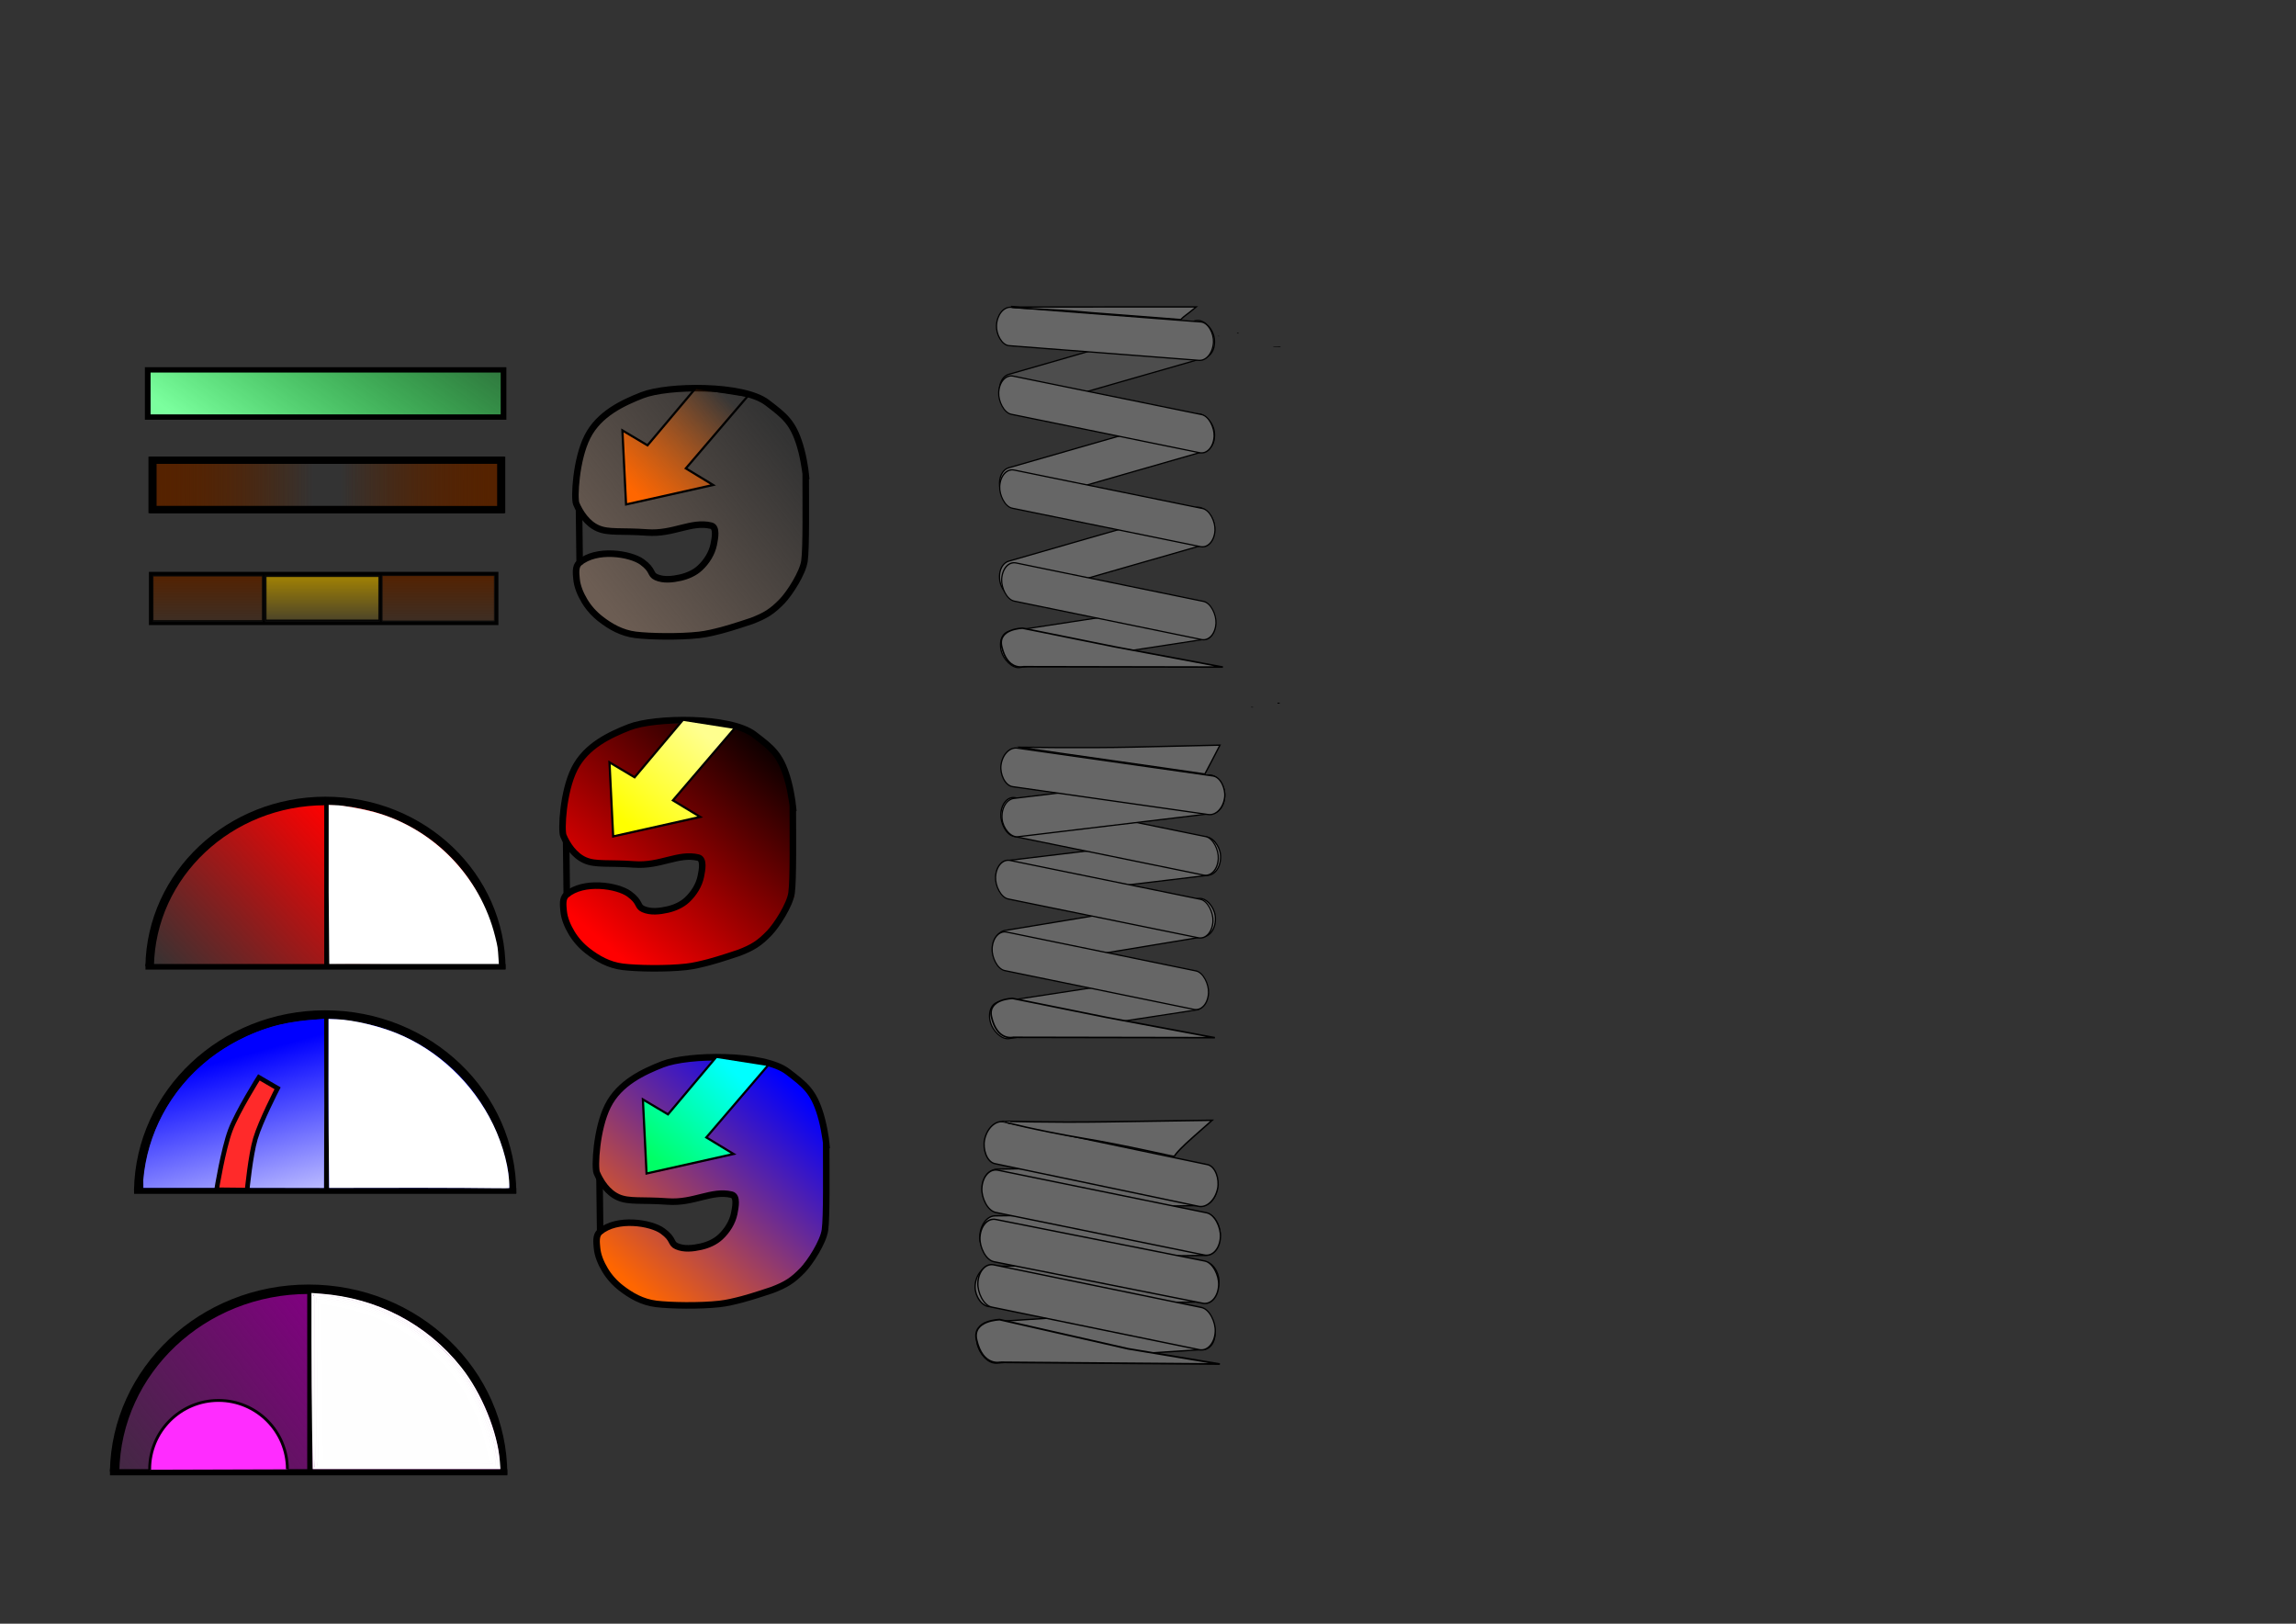 <?xml version="1.0" encoding="UTF-8" standalone="no"?>
<!-- Created with Inkscape (http://www.inkscape.org/) -->

<svg
   xmlns:dc="http://purl.org/dc/elements/1.1/"
   xmlns:cc="http://creativecommons.org/ns#"
   xmlns:rdf="http://www.w3.org/1999/02/22-rdf-syntax-ns#"
   xmlns:svg="http://www.w3.org/2000/svg"
   xmlns="http://www.w3.org/2000/svg"
   xmlns:xlink="http://www.w3.org/1999/xlink"
   xmlns:sodipodi="http://sodipodi.sourceforge.net/DTD/sodipodi-0.dtd"
   xmlns:inkscape="http://www.inkscape.org/namespaces/inkscape"
   width="1052.362"
   height="744.094"
   id="svg2"
   version="1.1"
   inkscape:version="0.48.5 r10040"
   sodipodi:docname="Ressort.svg"
   inkscape:export-filename="C:\Users\Romain\Desktop\Projet GL\Inkscape Exemples\Platforms\Ressort.png"
   inkscape:export-xdpi="90"
   inkscape:export-ydpi="90">
  <rect width="100%" height="100%" fill="#333333" stroke="none"/>
  <defs
     id="defs4">
    <linearGradient
       id="linearGradient4740">
      <stop
         style="stop-color:#00ff66;stop-opacity:1;"
         offset="0"
         id="stop4742" />
      <stop
         style="stop-color:#00ffff;stop-opacity:1"
         offset="1"
         id="stop4744" />
    </linearGradient>
    <linearGradient
       inkscape:collect="always"
       id="linearGradient4732">
      <stop
         style="stop-color:#ffff00;stop-opacity:1;"
         offset="0"
         id="stop4734" />
      <stop
         style="stop-color:#ffff8f;stop-opacity:1"
         offset="1"
         id="stop4736" />
    </linearGradient>
    <linearGradient
       inkscape:collect="always"
       id="linearGradient4718">
      <stop
         style="stop-color:#ff0000;stop-opacity:1;"
         offset="0"
         id="stop4720" />
      <stop
         style="stop-color:#000000;stop-opacity:1"
         offset="1"
         id="stop4722" />
    </linearGradient>
    <linearGradient
       inkscape:collect="always"
       id="linearGradient4702">
      <stop
         style="stop-color:#ff6600;stop-opacity:1;"
         offset="0"
         id="stop4704" />
      <stop
         style="stop-color:#0000ff;stop-opacity:1"
         offset="1"
         id="stop4706" />
    </linearGradient>
    <linearGradient
       inkscape:collect="always"
       id="linearGradient4694">
      <stop
         style="stop-color:#ff6600;stop-opacity:1;"
         offset="0"
         id="stop4696" />
      <stop
         style="stop-color:#ff6600;stop-opacity:0;"
         offset="1"
         id="stop4698" />
    </linearGradient>
    <linearGradient
       inkscape:collect="always"
       id="linearGradient4686">
      <stop
         style="stop-color:#6c5d53;stop-opacity:1;"
         offset="0"
         id="stop4688" />
      <stop
         style="stop-color:#6c5d53;stop-opacity:0;"
         offset="1"
         id="stop4690" />
    </linearGradient>
    <linearGradient
       inkscape:collect="always"
       id="linearGradient4245">
      <stop
         style="stop-color:#552200;stop-opacity:1;"
         offset="0"
         id="stop4247" />
      <stop
         style="stop-color:#552200;stop-opacity:0;"
         offset="1"
         id="stop4249" />
    </linearGradient>
    <linearGradient
       inkscape:collect="always"
       id="linearGradient4237">
      <stop
         style="stop-color:#552200;stop-opacity:1;"
         offset="0"
         id="stop4239" />
      <stop
         style="stop-color:#552200;stop-opacity:0;"
         offset="1"
         id="stop4241" />
    </linearGradient>
    <linearGradient
       inkscape:collect="always"
       id="linearGradient4229">
      <stop
         style="stop-color:#552200;stop-opacity:1;"
         offset="0"
         id="stop4231" />
      <stop
         style="stop-color:#552200;stop-opacity:0;"
         offset="1"
         id="stop4233" />
    </linearGradient>
    <linearGradient
       inkscape:collect="always"
       id="linearGradient4209">
      <stop
         style="stop-color:#aa8800;stop-opacity:1;"
         offset="0"
         id="stop4211" />
      <stop
         style="stop-color:#aa8800;stop-opacity:0;"
         offset="1"
         id="stop4213" />
    </linearGradient>
    <linearGradient
       inkscape:collect="always"
       id="linearGradient4255">
      <stop
         style="stop-color:#800080;stop-opacity:1;"
         offset="0"
         id="stop4257" />
      <stop
         style="stop-color:#800080;stop-opacity:0;"
         offset="1"
         id="stop4259" />
    </linearGradient>
    <linearGradient
       inkscape:collect="always"
       id="linearGradient4171">
      <stop
         style="stop-color:#ff0000;stop-opacity:1;"
         offset="0"
         id="stop4173" />
      <stop
         style="stop-color:#ff0000;stop-opacity:0;"
         offset="1"
         id="stop4175" />
    </linearGradient>
    <linearGradient
       inkscape:collect="always"
       id="linearGradient4163">
      <stop
         style="stop-color:#0000ff;stop-opacity:1;"
         offset="0"
         id="stop4165" />
      <stop
         style="stop-color:#ffffff;stop-opacity:1"
         offset="1"
         id="stop4167" />
    </linearGradient>
    <linearGradient
       id="linearGradient3849">
      <stop
         style="stop-color:#ff0000;stop-opacity:1;"
         offset="0"
         id="stop3851" />
      <stop
         style="stop-color:#ff0000;stop-opacity:0;"
         offset="1"
         id="stop3853" />
    </linearGradient>
    <linearGradient
       id="linearGradient7676">
      <stop
         style="stop-color:#0000ff;stop-opacity:0.795;"
         offset="0"
         id="stop7678" />
      <stop
         id="stop7684"
         offset="0.5"
         style="stop-color:#0000ff;stop-opacity:0.541;" />
      <stop
         style="stop-color:#0000ff;stop-opacity:0.271;"
         offset="0.75"
         id="stop7686" />
      <stop
         style="stop-color:#0000ff;stop-opacity:0;"
         offset="1"
         id="stop7680" />
    </linearGradient>
    <linearGradient
       inkscape:collect="always"
       xlink:href="#linearGradient3895-2"
       id="linearGradient4273-8"
       x1="823.979"
       y1="684.505"
       x2="951.659"
       y2="512.779"
       gradientUnits="userSpaceOnUse" />
    <linearGradient
       inkscape:collect="always"
       id="linearGradient3895-2">
      <stop
         style="stop-color:#7bff9e;stop-opacity:1"
         offset="0"
         id="stop3897-7" />
      <stop
         style="stop-color:#00ff2e;stop-opacity:0;"
         offset="1"
         id="stop3899-7" />
    </linearGradient>
    <linearGradient
       inkscape:collect="always"
       xlink:href="#linearGradient3865-2"
       id="linearGradient3871-1"
       x1="1047.384"
       y1="684.14"
       x2="1150.659"
       y2="684.505"
       gradientUnits="userSpaceOnUse" />
    <linearGradient
       inkscape:collect="always"
       id="linearGradient3865-2">
      <stop
         style="stop-color:#000000;stop-opacity:1;"
         offset="0"
         id="stop3867-6" />
      <stop
         style="stop-color:#000000;stop-opacity:0;"
         offset="1"
         id="stop3869-0" />
    </linearGradient>
    <linearGradient
       inkscape:collect="always"
       xlink:href="#linearGradient3895-4"
       id="linearGradient4273-9"
       x1="823.979"
       y1="684.505"
       x2="951.659"
       y2="512.779"
       gradientUnits="userSpaceOnUse" />
    <linearGradient
       inkscape:collect="always"
       id="linearGradient3895-4">
      <stop
         style="stop-color:#7bff9e;stop-opacity:1"
         offset="0"
         id="stop3897-6" />
      <stop
         style="stop-color:#00ff2e;stop-opacity:0;"
         offset="1"
         id="stop3899-0" />
    </linearGradient>
    <linearGradient
       inkscape:collect="always"
       xlink:href="#linearGradient3865-6"
       id="linearGradient3871-3"
       x1="1047.384"
       y1="684.14"
       x2="1150.659"
       y2="684.505"
       gradientUnits="userSpaceOnUse" />
    <linearGradient
       inkscape:collect="always"
       id="linearGradient3865-6">
      <stop
         style="stop-color:#000000;stop-opacity:1;"
         offset="0"
         id="stop3867-2" />
      <stop
         style="stop-color:#000000;stop-opacity:0;"
         offset="1"
         id="stop3869-4" />
    </linearGradient>
    <linearGradient
       gradientTransform="translate(-1256.524,-492.793)"
       y2="512.779"
       x2="951.659"
       y1="684.505"
       x1="823.979"
       gradientUnits="userSpaceOnUse"
       id="linearGradient4294-5-2"
       xlink:href="#linearGradient3895-4-2"
       inkscape:collect="always" />
    <linearGradient
       inkscape:collect="always"
       id="linearGradient3895-4-2">
      <stop
         style="stop-color:#7bff9e;stop-opacity:1"
         offset="0"
         id="stop3897-6-1" />
      <stop
         style="stop-color:#00ff2e;stop-opacity:0;"
         offset="1"
         id="stop3899-0-6" />
    </linearGradient>
    <linearGradient
       gradientTransform="translate(-1256.524,-492.793)"
       y2="684.505"
       x2="1150.659"
       y1="684.14"
       x1="1047.384"
       gradientUnits="userSpaceOnUse"
       id="linearGradient4296-8-8"
       xlink:href="#linearGradient3865-6-5"
       inkscape:collect="always" />
    <linearGradient
       inkscape:collect="always"
       id="linearGradient3865-6-5">
      <stop
         style="stop-color:#000000;stop-opacity:1;"
         offset="0"
         id="stop3867-2-7" />
      <stop
         style="stop-color:#000000;stop-opacity:0;"
         offset="1"
         id="stop3869-4-6" />
    </linearGradient>
    <linearGradient
       gradientTransform="translate(-1256.524,-492.793)"
       y2="512.779"
       x2="951.659"
       y1="684.505"
       x1="823.979"
       gradientUnits="userSpaceOnUse"
       id="linearGradient4294-5-8"
       xlink:href="#linearGradient3895-4-9"
       inkscape:collect="always" />
    <linearGradient
       inkscape:collect="always"
       id="linearGradient3895-4-9">
      <stop
         style="stop-color:#7bff9e;stop-opacity:1"
         offset="0"
         id="stop3897-6-2" />
      <stop
         style="stop-color:#00ff2e;stop-opacity:0;"
         offset="1"
         id="stop3899-0-7" />
    </linearGradient>
    <linearGradient
       gradientTransform="translate(-1256.524,-492.793)"
       y2="684.505"
       x2="1150.659"
       y1="684.14"
       x1="1047.384"
       gradientUnits="userSpaceOnUse"
       id="linearGradient4296-8-95"
       xlink:href="#linearGradient3865-6-43"
       inkscape:collect="always" />
    <linearGradient
       inkscape:collect="always"
       id="linearGradient3865-6-43">
      <stop
         style="stop-color:#000000;stop-opacity:1;"
         offset="0"
         id="stop3867-2-1" />
      <stop
         style="stop-color:#000000;stop-opacity:0;"
         offset="1"
         id="stop3869-4-2" />
    </linearGradient>
    <linearGradient
       inkscape:collect="always"
       xlink:href="#linearGradient3998-1"
       id="linearGradient4004-1"
       x1="-104.246"
       y1="191.712"
       x2="5.518"
       y2="191.853"
       gradientUnits="userSpaceOnUse"
       gradientTransform="translate(-159.099,231.83)" />
    <linearGradient
       inkscape:collect="always"
       id="linearGradient3998-1">
      <stop
         style="stop-color:#0000ff;stop-opacity:1;"
         offset="0"
         id="stop4000-3" />
      <stop
         style="stop-color:#0000ff;stop-opacity:0;"
         offset="1"
         id="stop4002-8" />
    </linearGradient>
    <linearGradient
       y2="684.505"
       x2="823.979"
       y1="684.645"
       x1="933.742"
       gradientTransform="translate(-1087.324,-260.963)"
       gradientUnits="userSpaceOnUse"
       id="linearGradient3942-7"
       xlink:href="#linearGradient3865-6-5-4"
       inkscape:collect="always" />
    <linearGradient
       inkscape:collect="always"
       id="linearGradient3865-6-5-4">
      <stop
         style="stop-color:#000000;stop-opacity:1;"
         offset="0"
         id="stop3867-2-7-2" />
      <stop
         style="stop-color:#000000;stop-opacity:0;"
         offset="1"
         id="stop3869-4-6-7" />
    </linearGradient>
    <linearGradient
       inkscape:collect="always"
       xlink:href="#linearGradient4163"
       id="linearGradient4169"
       x1="-356.537"
       y1="263.121"
       x2="-322.006"
       y2="390.718"
       gradientUnits="userSpaceOnUse" />
    <linearGradient
       inkscape:collect="always"
       xlink:href="#linearGradient4171"
       id="linearGradient4177"
       x1="913.849"
       y1="229.429"
       x2="820.707"
       y2="142.519"
       gradientUnits="userSpaceOnUse" />
    <linearGradient
       inkscape:collect="always"
       xlink:href="#linearGradient4255"
       id="linearGradient4261"
       x1="913.803"
       y1="231.127"
       x2="786.719"
       y2="133.959"
       gradientUnits="userSpaceOnUse" />
    <linearGradient
       inkscape:collect="always"
       xlink:href="#linearGradient3895-4"
       id="linearGradient4324"
       gradientUnits="userSpaceOnUse"
       gradientTransform="translate(-1255.682,-491.108)"
       x1="823.979"
       y1="684.505"
       x2="951.659"
       y2="512.779" />
    <linearGradient
       inkscape:collect="always"
       xlink:href="#linearGradient3865-6"
       id="linearGradient4326"
       gradientUnits="userSpaceOnUse"
       gradientTransform="translate(-1255.682,-491.108)"
       x1="1047.384"
       y1="684.14"
       x2="1150.659"
       y2="684.505" />
    <linearGradient
       inkscape:collect="always"
       xlink:href="#linearGradient3998-7"
       id="linearGradient4317-1"
       gradientUnits="userSpaceOnUse"
       gradientTransform="translate(-325.269,59.599)"
       x1="-104.246"
       y1="191.712"
       x2="5.518"
       y2="191.853" />
    <linearGradient
       inkscape:collect="always"
       id="linearGradient3998-7">
      <stop
         style="stop-color:#0000ff;stop-opacity:1;"
         offset="0"
         id="stop4000-4" />
      <stop
         style="stop-color:#0000ff;stop-opacity:0;"
         offset="1"
         id="stop4002-0" />
    </linearGradient>
    <linearGradient
       inkscape:collect="always"
       xlink:href="#linearGradient3998-1-4"
       id="linearGradient4319-9"
       gradientUnits="userSpaceOnUse"
       gradientTransform="translate(-325.269,59.346)"
       x1="108.391"
       y1="192.217"
       x2="8.043"
       y2="192.358" />
    <linearGradient
       inkscape:collect="always"
       id="linearGradient3998-1-4">
      <stop
         style="stop-color:#0000ff;stop-opacity:1;"
         offset="0"
         id="stop4000-3-8" />
      <stop
         style="stop-color:#0000ff;stop-opacity:0;"
         offset="1"
         id="stop4002-8-8" />
    </linearGradient>
    <linearGradient
       y2="192.358"
       x2="8.043"
       y1="192.217"
       x1="108.391"
       gradientTransform="translate(-325.269,59.346)"
       gradientUnits="userSpaceOnUse"
       id="linearGradient3308"
       xlink:href="#linearGradient3998-1-4"
       inkscape:collect="always" />
    <linearGradient
       inkscape:collect="always"
       xlink:href="#linearGradient4245"
       id="linearGradient4251"
       x1="-426.73"
       y1="250.233"
       x2="-328.078"
       y2="250.519"
       gradientUnits="userSpaceOnUse" />
    <linearGradient
       inkscape:collect="always"
       xlink:href="#linearGradient4245-6"
       id="linearGradient4251-3"
       x1="-426.73"
       y1="250.233"
       x2="-328.078"
       y2="250.519"
       gradientUnits="userSpaceOnUse" />
    <linearGradient
       inkscape:collect="always"
       id="linearGradient4245-6">
      <stop
         style="stop-color:#552200;stop-opacity:1;"
         offset="0"
         id="stop4247-2" />
      <stop
         style="stop-color:#552200;stop-opacity:0;"
         offset="1"
         id="stop4249-4" />
    </linearGradient>
    <linearGradient
       inkscape:collect="always"
       xlink:href="#linearGradient4245-6"
       id="linearGradient4267"
       x1="-426.73"
       y1="250.233"
       x2="-328.078"
       y2="250.519"
       gradientUnits="userSpaceOnUse" />
    <linearGradient
       inkscape:collect="always"
       xlink:href="#linearGradient4245-6"
       id="linearGradient4275"
       x1="-426.73"
       y1="250.233"
       x2="-328.078"
       y2="250.519"
       gradientUnits="userSpaceOnUse" />
    <linearGradient
       y2="250.519"
       x2="-328.078"
       y1="250.233"
       x1="-426.73"
       gradientUnits="userSpaceOnUse"
       id="linearGradient4290"
       xlink:href="#linearGradient4245-6"
       inkscape:collect="always" />
    <linearGradient
       inkscape:collect="always"
       xlink:href="#linearGradient4245"
       id="linearGradient4353"
       gradientUnits="userSpaceOnUse"
       x1="-426.73"
       y1="250.233"
       x2="-328.078"
       y2="250.519" />
    <linearGradient
       inkscape:collect="always"
       xlink:href="#linearGradient4245"
       id="linearGradient4355"
       gradientUnits="userSpaceOnUse"
       x1="-426.73"
       y1="250.233"
       x2="-328.078"
       y2="250.519" />
    <linearGradient
       inkscape:collect="always"
       xlink:href="#linearGradient4245"
       id="linearGradient4357"
       gradientUnits="userSpaceOnUse"
       x1="-426.73"
       y1="250.233"
       x2="-328.078"
       y2="250.519" />
    <linearGradient
       inkscape:collect="always"
       xlink:href="#linearGradient4245-6"
       id="linearGradient4359"
       gradientUnits="userSpaceOnUse"
       x1="-426.73"
       y1="250.233"
       x2="-328.078"
       y2="250.519" />
    <linearGradient
       inkscape:collect="always"
       xlink:href="#linearGradient4245-6"
       id="linearGradient4361"
       gradientUnits="userSpaceOnUse"
       x1="-426.73"
       y1="250.233"
       x2="-328.078"
       y2="250.519" />
    <linearGradient
       inkscape:collect="always"
       xlink:href="#linearGradient4245-6"
       id="linearGradient4363"
       gradientUnits="userSpaceOnUse"
       x1="-426.73"
       y1="250.233"
       x2="-328.078"
       y2="250.519" />
    <linearGradient
       inkscape:collect="always"
       xlink:href="#linearGradient4237"
       id="linearGradient4365"
       gradientUnits="userSpaceOnUse"
       x1="207.187"
       y1="199.176"
       x2="207.187"
       y2="231.602" />
    <linearGradient
       inkscape:collect="always"
       xlink:href="#linearGradient4229"
       id="linearGradient4367"
       gradientUnits="userSpaceOnUse"
       x1="101.488"
       y1="199.176"
       x2="101.488"
       y2="231.602" />
    <linearGradient
       inkscape:collect="always"
       xlink:href="#linearGradient4209"
       id="linearGradient4369"
       gradientUnits="userSpaceOnUse"
       x1="153.285"
       y1="198.755"
       x2="153.285"
       y2="227.391" />
    <linearGradient
       inkscape:collect="always"
       xlink:href="#linearGradient4686"
       id="linearGradient4766"
       gradientUnits="userSpaceOnUse"
       x1="669.141"
       y1="439.853"
       x2="758.182"
       y2="370.322" />
    <linearGradient
       inkscape:collect="always"
       xlink:href="#linearGradient4694"
       id="linearGradient4768"
       gradientUnits="userSpaceOnUse"
       x1="689.453"
       y1="397.284"
       x2="731.25"
       y2="353.534" />
    <linearGradient
       inkscape:collect="always"
       xlink:href="#linearGradient4718"
       id="linearGradient4770"
       gradientUnits="userSpaceOnUse"
       x1="385.547"
       y1="431.659"
       x2="466.406"
       y2="338.69" />
    <linearGradient
       inkscape:collect="always"
       xlink:href="#linearGradient4732"
       id="linearGradient4772"
       gradientUnits="userSpaceOnUse"
       x1="397.266"
       y1="378.143"
       x2="433.203"
       y2="337.128" />
    <linearGradient
       inkscape:collect="always"
       xlink:href="#linearGradient4702"
       id="linearGradient4774"
       gradientUnits="userSpaceOnUse"
       x1="528.125"
       y1="421.893"
       x2="606.641"
       y2="334.784" />
    <linearGradient
       inkscape:collect="always"
       xlink:href="#linearGradient4740"
       id="linearGradient4776"
       gradientUnits="userSpaceOnUse"
       x1="544.141"
       y1="369.94"
       x2="581.641"
       y2="330.097" />
  </defs>
  <sodipodi:namedview
     id="base"
     pagecolor="#ffffff"
     bordercolor="#666666"
     borderopacity="1.0"
     inkscape:pageopacity="0.0"
     inkscape:pageshadow="2"
     inkscape:zoom="0.90509668"
     inkscape:cx="340.38455"
     inkscape:cy="428.73689"
     inkscape:document-units="px"
     inkscape:current-layer="layer1"
     showgrid="false"
     inkscape:window-width="1680"
     inkscape:window-height="987"
     inkscape:window-x="1912"
     inkscape:window-y="22"
     inkscape:window-maximized="1"
     inkscape:object-nodes="false"
     inkscape:snap-smooth-nodes="false" />
  <g
     inkscape:label="Calque 1"
     inkscape:groupmode="layer"
     id="layer1"
     transform="translate(0,-308.268)"
     style="display:inline">
    <g
       id="g4286"
       transform="matrix(0.805,0,0,0.805,-251.379,256.162)">
      <rect
         inkscape:transform-center-y="0.10104854"
         inkscape:transform-center-x="2.113661"
         transform="matrix(1,-0.018,-0.002,1,0,0)"
         ry="11.385"
         rx="8.392"
         y="746.185"
         x="873.106"
         height="22.77"
         width="133.792"
         id="rect3000-1-1"
         style="fill:#666666;fill-opacity:1;stroke:#000000;stroke-width:0.747;stroke-opacity:1" />
      <rect
         inkscape:transform-center-y="-0.3739474"
         inkscape:transform-center-x="2.1100008"
         transform="matrix(0.979,0.205,-0.205,0.979,0,0)"
         ry="12.135"
         rx="8.503"
         y="507.245"
         x="1000.337"
         height="24.27"
         width="135.558"
         id="rect3000-71"
         style="fill:#666666;fill-opacity:1;stroke:#000000;stroke-width:0.777;stroke-opacity:1" />
      <rect
         inkscape:transform-center-y="0.11276082"
         inkscape:transform-center-x="2.1936917"
         transform="matrix(1,-0.023,-0.009,1,0,0)"
         ry="11.418"
         rx="8.709"
         y="806.053"
         x="874.824"
         height="22.836"
         width="138.843"
         id="rect3000-1-8-2"
         style="fill:#666666;fill-opacity:1;stroke:#000000;stroke-width:0.762;stroke-opacity:1" />
      <rect
         inkscape:transform-center-y="0.093929446"
         inkscape:transform-center-x="2.1607318"
         transform="matrix(1,-0.013,-0.005,1,0,0)"
         ry="12.035"
         rx="8.578"
         y="768.364"
         x="874.08"
         height="24.071"
         width="136.751"
         id="rect3000-1-4-1"
         style="fill:#666666;fill-opacity:1;stroke:#000000;stroke-width:0.777;stroke-opacity:1" />
      <rect
         inkscape:transform-center-y="-0.35984056"
         inkscape:transform-center-x="2.1499598"
         transform="matrix(0.981,0.195,-0.043,0.999,0,0)"
         ry="12.044"
         rx="8.691"
         y="579.791"
         x="913.028"
         height="24.088"
         width="138.553"
         id="rect3000-7-9-7"
         style="fill:#666666;fill-opacity:1;stroke:#000000;stroke-width:0.782;stroke-opacity:1" />
      <rect
         inkscape:transform-center-y="-0.37186074"
         inkscape:transform-center-x="2.1490711"
         transform="matrix(0.98,0.2,-0.049,0.999,0,0)"
         ry="12.044"
         rx="8.695"
         y="546.29"
         x="917"
         height="24.088"
         width="138.624"
         id="rect3000-7-5"
         style="fill:#666666;fill-opacity:1;stroke:#000000;stroke-width:0.782;stroke-opacity:1" />
      <rect
         inkscape:transform-center-y="0.20443491"
         inkscape:transform-center-x="2.1232294"
         transform="matrix(0.998,-0.065,0.179,0.984,0,0)"
         ry="11.844"
         rx="8.494"
         y="878.169"
         x="710.77"
         height="23.687"
         width="135.417"
         id="rect3000-1-8-4-6"
         style="fill:#666666;fill-opacity:1;stroke:#000000;stroke-width:0.767;stroke-opacity:1" />
      <rect
         inkscape:transform-center-y="-0.3718506"
         inkscape:transform-center-x="2.1377557"
         transform="matrix(0.98,0.201,-0.048,0.999,0,0)"
         ry="12.044"
         rx="8.651"
         y="599.377"
         x="916.723"
         height="24.087"
         width="137.924"
         id="rect3000-7-9-8-1"
         style="fill:#666666;fill-opacity:1;stroke:#000000;stroke-width:0.78;stroke-opacity:1" />
      <path
         sodipodi:nodetypes="ccccsc"
         inkscape:connector-curvature="0"
         id="path3138-4"
         d="m 881.854,840.256 124.957,0.992 -52.343,-8.701 -72.971,-16.576 c 0,0 -15.725,0.282 -13.214,11.429 3.492,15.502 13.571,12.857 13.571,12.857 z"
         style="fill:#666666;fill-opacity:1;stroke:#000000;stroke-width:1px;stroke-linecap:butt;stroke-linejoin:miter;stroke-opacity:1" />
      <path
         sodipodi:nodetypes="ccscscc"
         inkscape:connector-curvature="0"
         id="path3142-3"
         d="m 928.616,712.667 c -26.083,-4.38 -45.957,-9.491 -45.909,-9.611 0.048,-0.12 25.9,0.807 59.196,0.314 l 60.537,-0.896 -10.469,9.235 c -14.019,12.367 -9.808,11.334 -11.771,11.221 -1.502,-0.086 -25.501,-5.883 -51.584,-10.263 z"
         style="fill:#666666;fill-opacity:1;stroke:#000000;stroke-width:0.843;stroke-opacity:1" />
    </g>
    <g
       id="g4321"
       transform="matrix(0.751,0,0,0.704,390.623,352.429)">
      <rect
         ry="30.714"
         rx="0"
         y="178.04"
         x="-429.968"
         height="30.714"
         width="217.143"
         id="rect7123-9-8"
         style="fill:url(#linearGradient4324);fill-opacity:1;fill-rule:nonzero;stroke:url(#linearGradient4326);stroke-width:3.471;stroke-linecap:square;stroke-linejoin:miter;stroke-miterlimit:4;stroke-opacity:1;stroke-dasharray:none;display:inline" />
    </g>
    <path
       sodipodi:type="arc"
       style="fill:#f4d7d7;fill-opacity:1;stroke:#000000;stroke-opacity:1;display:inline"
       id="path2996-2"
       sodipodi:cx="516.42859"
       sodipodi:cy="321.05878"
       sodipodi:rx="73.928574"
       sodipodi:ry="24.107143"
       d="m 590.357,321.059 c 0,0.06 -6.8e-4,0.119 -0.002,0.179"
       transform="translate(-16.472,311.205)"
       sodipodi:start="0"
       sodipodi:end="0.0074284107"
       sodipodi:open="true" />
    <path
       sodipodi:type="arc"
       style="fill:#ffccaa;fill-opacity:1;stroke:#000000;stroke-opacity:1;display:inline"
       id="path2998-4"
       sodipodi:cx="518.21429"
       sodipodi:cy="319.09448"
       sodipodi:rx="84.285713"
       sodipodi:ry="50.714287"
       d="m 602.5,319.094 c 0,0.126 -7.8e-4,0.251 -0.002,0.377"
       transform="translate(-16.472,311.205)"
       sodipodi:start="0"
       sodipodi:end="0.0074284107"
       sodipodi:open="true" />
    <g
       id="g4328"
       transform="matrix(1.632,0,0,1.632,-258.607,-589.56)">
      <rect
         inkscape:transform-center-y="0.14779904"
         inkscape:transform-center-x="0.98430223"
         transform="matrix(0.993,-0.119,0.103,0.995,0,0)"
         ry="5.411"
         rx="3.948"
         y="838.521"
         x="354.281"
         height="10.823"
         width="62.937"
         id="rect3000-1-4-7"
         style="fill:#666666;fill-opacity:1;stroke:#000000;stroke-width:0.353;stroke-opacity:1;display:inline" />
      <rect
         inkscape:transform-center-y="-0.1672076"
         inkscape:transform-center-x="0.96626572"
         transform="matrix(0.98,0.2,-0.049,0.999,0,0)"
         ry="5.415"
         rx="3.91"
         y="677.515"
         x="482.657"
         height="10.83"
         width="62.327"
         id="rect3000-7-1"
         style="fill:#666666;fill-opacity:1;stroke:#000000;stroke-width:0.352;stroke-opacity:1;display:inline" />
      <rect
         inkscape:transform-center-y="0.19145331"
         inkscape:transform-center-x="0.97673573"
         transform="matrix(0.987,-0.163,0.147,0.989,0,0)"
         ry="5.411"
         rx="3.948"
         y="872.619"
         x="312.6"
         height="10.823"
         width="62.937"
         id="rect3000-1-8-1"
         style="fill:#666666;fill-opacity:1;stroke:#000000;stroke-width:0.353;stroke-opacity:1;display:inline" />
      <rect
         inkscape:transform-center-y="-0.16719438"
         inkscape:transform-center-x="0.96574423"
         transform="matrix(0.98,0.2,-0.049,0.999,0,0)"
         ry="5.415"
         rx="3.908"
         y="695.263"
         x="482.041"
         height="10.83"
         width="62.295"
         id="rect3000-7-9-52"
         style="fill:#666666;fill-opacity:1;stroke:#000000;stroke-width:0.351;stroke-miterlimit:4;stroke-opacity:1;stroke-dasharray:none;display:inline" />
      <rect
         inkscape:transform-center-y="0.17403073"
         inkscape:transform-center-x="0.94312858"
         transform="matrix(0.988,-0.151,0.263,0.965,0,0)"
         ry="5.325"
         rx="3.819"
         y="893.958"
         x="202.543"
         height="10.65"
         width="60.886"
         id="rect3000-1-8-4-7"
         style="fill:#666666;fill-opacity:1;stroke:#000000;stroke-width:0.345;stroke-opacity:1;display:inline" />
      <rect
         inkscape:transform-center-y="-0.16718851"
         inkscape:transform-center-x="0.96115967"
         transform="matrix(0.98,0.201,-0.048,0.999,0,0)"
         ry="5.415"
         rx="3.89"
         y="715.058"
         x="481.306"
         height="10.83"
         width="62.013"
         id="rect3000-7-9-8-6"
         style="fill:#666666;fill-opacity:1;stroke:#000000;stroke-width:0.351;stroke-opacity:1;display:inline" />
      <path
         sodipodi:nodetypes="ccccsc"
         inkscape:connector-curvature="0"
         id="path3138-1"
         d="m 443.011,841.418 56.637,0.105 -30.574,-5.729 -26.223,-5.296 c 0,0 -7.07,0.127 -5.941,5.138 1.57,6.97 6.102,5.781 6.102,5.781 z"
         style="fill:#666666;fill-opacity:1;stroke:#000000;stroke-width:0.45px;stroke-linecap:butt;stroke-linejoin:miter;stroke-opacity:1;display:inline" />
      <path
         sodipodi:nodetypes="csccc"
         inkscape:connector-curvature="0"
         id="path3142-3-4-4"
         d="m 444.373,759.922 c 0.078,0.059 18.925,0.312 32.369,0.007 l 24.338,-0.553 c -1.711,3.339 -2.892,5.59 -4.239,8.104 -12.139,-1.809 -40.654,-5.804 -52.468,-7.558 z"
         style="fill:#666666;fill-opacity:1;stroke:#000000;stroke-width:0.379;stroke-opacity:1;display:inline" />
      <rect
         inkscape:transform-center-y="0.14782027"
         inkscape:transform-center-x="0.98428436"
         transform="matrix(0.993,-0.119,0.103,0.995,0,0)"
         ry="5.411"
         rx="3.948"
         y="821.413"
         x="357.237"
         height="10.823"
         width="62.937"
         id="rect3000-1-4-7-3"
         style="fill:#666666;fill-opacity:1;stroke:#000000;stroke-width:0.353;stroke-opacity:1;display:inline" />
      <rect
         inkscape:transform-center-y="-0.11088755"
         inkscape:transform-center-x="0.9962656"
         transform="matrix(0.99,0.141,-0.119,0.993,0,0)"
         ry="5.451"
         rx="3.98"
         y="690.088"
         x="527.622"
         height="10.901"
         width="63.457"
         id="rect3000-51"
         style="fill:#666666;fill-opacity:1;stroke:#000000;stroke-width:0.356;stroke-opacity:1;display:inline" />
    </g>
    <g
       id="g4298"
       transform="matrix(1.46,0,0,1.46,345.119,-614.508)">
      <path
         sodipodi:open="true"
         sodipodi:end="0.0074284107"
         sodipodi:start="0"
         transform="matrix(0.498,0,0,0.498,-147.852,577.612)"
         d="m 590.357,321.059 c 0,0.06 -6.8e-4,0.119 -0.002,0.179"
         sodipodi:ry="24.107143"
         sodipodi:rx="73.928574"
         sodipodi:cy="321.05878"
         sodipodi:cx="516.42859"
         id="path2996"
         style="fill:#f4d7d7;fill-opacity:1;stroke:#000000;stroke-opacity:1"
         sodipodi:type="arc" />
      <path
         sodipodi:open="true"
         sodipodi:end="0.0074284107"
         sodipodi:start="0"
         transform="matrix(0.498,0,0,0.498,-147.852,577.612)"
         d="m 602.5,319.094 c 0,0.126 -7.8e-4,0.251 -0.002,0.377"
         sodipodi:ry="50.714287"
         sodipodi:rx="84.285713"
         sodipodi:cy="319.09448"
         sodipodi:cx="518.21429"
         id="path2998"
         style="fill:#ffccaa;fill-opacity:1;stroke:#000000;stroke-opacity:1"
         sodipodi:type="arc" />
      <rect
         inkscape:transform-center-y="0.33587662"
         inkscape:transform-center-x="1.0493526"
         transform="matrix(0.961,-0.276,0.26,0.965,0,0)"
         ry="5.99"
         rx="4.37"
         y="743.122"
         x="-121.849"
         height="11.981"
         width="69.669"
         id="rect3000-1"
         style="fill:#4d4d4d;fill-opacity:1;stroke:#000000;stroke-width:0.391;stroke-miterlimit:4;stroke-opacity:1;stroke-dasharray:none" />
      <rect
         inkscape:transform-center-y="-0.049919228"
         inkscape:transform-center-x="1.0778529"
         transform="matrix(0.997,0.077,-0.049,0.999,0,0)"
         ry="6.031"
         rx="4.286"
         y="720.229"
         x="112.377"
         height="12.062"
         width="68.321"
         id="rect3000"
         style="fill:#666666;fill-opacity:1;stroke:#000000;stroke-width:0.389;stroke-opacity:1" />
      <rect
         inkscape:transform-center-y="0.3358597"
         inkscape:transform-center-x="1.049358"
         transform="matrix(0.961,-0.276,0.26,0.965,0,0)"
         ry="5.99"
         rx="4.37"
         y="771.325"
         x="-129.465"
         height="11.981"
         width="69.669"
         id="rect3000-1-4"
         style="fill:#666666;fill-opacity:1;stroke:#000000;stroke-width:0.391;stroke-opacity:1" />
      <rect
         inkscape:transform-center-y="-0.18509481"
         inkscape:transform-center-x="1.0696141"
         transform="matrix(0.98,0.2,-0.049,0.999,0,0)"
         ry="5.994"
         rx="4.328"
         y="726.881"
         x="115.366"
         height="11.989"
         width="68.994"
         id="rect3000-7"
         style="fill:#666666;fill-opacity:1;stroke:#000000;stroke-width:0.389;stroke-opacity:1" />
      <rect
         inkscape:transform-center-y="0.33583265"
         inkscape:transform-center-x="1.049363"
         transform="matrix(0.961,-0.276,0.26,0.965,0,0)"
         ry="5.99"
         rx="4.37"
         y="799.52"
         x="-137.105"
         height="11.981"
         width="69.669"
         id="rect3000-1-8"
         style="fill:#666666;fill-opacity:1;stroke:#000000;stroke-width:0.391;stroke-opacity:1" />
      <rect
         inkscape:transform-center-y="-0.18511331"
         inkscape:transform-center-x="1.0690354"
         transform="matrix(0.98,0.2,-0.049,0.999,0,0)"
         ry="5.994"
         rx="4.326"
         y="756.043"
         x="117.142"
         height="11.989"
         width="68.959"
         id="rect3000-7-9"
         style="fill:#666666;fill-opacity:1;stroke:#000000;stroke-width:0.389;stroke-miterlimit:4;stroke-opacity:1;stroke-dasharray:none" />
      <rect
         inkscape:transform-center-y="0.19265045"
         inkscape:transform-center-x="1.044014"
         transform="matrix(0.988,-0.151,0.263,0.965,0,0)"
         ry="5.895"
         rx="4.228"
         y="838.158"
         x="-145.749"
         height="11.789"
         width="67.398"
         id="rect3000-1-8-4"
         style="fill:#666666;fill-opacity:1;stroke:#000000;stroke-width:0.382;stroke-opacity:1" />
      <rect
         inkscape:transform-center-y="-0.18509863"
         inkscape:transform-center-x="1.0639778"
         transform="matrix(0.98,0.201,-0.048,0.999,0,0)"
         ry="5.994"
         rx="4.306"
         y="784.858"
         x="118.408"
         height="11.988"
         width="68.646"
         id="rect3000-7-9-8"
         style="fill:#666666;fill-opacity:1;stroke:#000000;stroke-width:0.388;stroke-opacity:1" />
      <path
         sodipodi:nodetypes="ccccsc"
         inkscape:connector-curvature="0"
         id="path3138"
         d="m 84.827,841.303 62.695,0.117 -33.844,-6.342 -29.028,-5.862 c 0,0 -7.826,0.14 -6.577,5.688 1.738,7.716 6.755,6.399 6.755,6.399 z"
         style="fill:#666666;fill-opacity:1;stroke:#000000;stroke-width:0.498px;stroke-linecap:butt;stroke-linejoin:miter;stroke-opacity:1" />
      <path
         sodipodi:nodetypes="ccsccc"
         inkscape:connector-curvature="0"
         id="path3142-3-4"
         d="m 106.143,730.173 c -12.982,-1.291 -25.112,-1.292 -25.025,-1.792 0.087,0.066 16.208,0 31.094,0 l 26.941,0 c -3.591,2.965 -3.46,2.572 -4.87,3.967 -0.748,-0.043 -15.336,-1.24 -28.14,-2.175 z"
         style="fill:#666666;fill-opacity:1;stroke:#000000;stroke-width:0.42;stroke-opacity:1" />
      <path
         sodipodi:open="true"
         sodipodi:end="0.0074284107"
         sodipodi:start="0"
         transform="matrix(0.498,0,0,0.498,38.433,576.19)"
         d="m 253.105,330.491 c 0,0.104 -5.3e-4,0.208 -0.002,0.312"
         sodipodi:ry="41.985683"
         sodipodi:rx="56.874226"
         sodipodi:cy="330.49081"
         sodipodi:cx="196.23097"
         id="path4060"
         style="fill:#ff0000;fill-opacity:0.701;stroke:#000000;stroke-width:4.571;stroke-miterlimit:4;stroke-opacity:1;stroke-dasharray:none"
         sodipodi:type="arc" />
    </g>
    <g
       id="g4070"
       transform="matrix(0.667,0,0,0.667,359.7,459.45)">
      <path
         sodipodi:open="true"
         sodipodi:end="3.1253715"
         sodipodi:start="0"
         transform="matrix(1.284,0,0,-1.284,-1488.641,620.687)"
         d="m 1007.656,141.406 c 0,49.665 -42.128,89.927 -94.096,89.927 -51.372,0 -93.25,-39.378 -94.083,-88.468"
         sodipodi:ry="89.926788"
         sodipodi:rx="94.095581"
         sodipodi:cy="141.40634"
         sodipodi:cx="913.56085"
         id="path4062"
         style="fill:url(#linearGradient4177);fill-opacity:1;stroke:#000000;stroke-width:4.571;stroke-miterlimit:4;stroke-opacity:1;stroke-dasharray:none"
         sodipodi:type="arc" />
      <path
         sodipodi:nodetypes="cc"
         inkscape:connector-curvature="0"
         id="path4064"
         d="m -314.555,323.826 0,114.091"
         style="fill:none;stroke:#000000;stroke-width:3.852;stroke-linecap:butt;stroke-linejoin:miter;stroke-miterlimit:4;stroke-opacity:1;stroke-dasharray:none" />
      <path
         sodipodi:nodetypes="csccccsssscccc"
         inkscape:connector-curvature="0"
         id="path4066"
         d="m -243.14,436.32 c -21.71,-0.208 -46.103,-0.517 -54.207,-0.46 l -15.69,0.109 -0.394,-50.081 0,-59.535 4.606,0.194 c 5.083,0.004 19.18,2.649 26.733,4.727 20.329,5.592 38.551,16.684 52.965,31.527 14.414,14.843 25.02,33.435 30.117,54.025 1.833,7.404 1.798,7.291 2.319,15.45 l 0.29,4.543 -4.107,-0.008 c -1.738,-0.062 -20.922,-0.283 -42.632,-0.491 z"
         style="fill:#ffffff;fill-opacity:1;stroke:#000000;stroke-width:1.67;stroke-miterlimit:4;stroke-opacity:0;stroke-dasharray:none" />
      <path
         sodipodi:nodetypes="cc"
         inkscape:connector-curvature="0"
         id="path4068"
         d="m -439.318,437.589 247.447,0"
         style="fill:none;stroke:#000000;stroke-width:3.852;stroke-linecap:butt;stroke-linejoin:miter;stroke-miterlimit:4;stroke-opacity:1;stroke-dasharray:none" />
    </g>
    <g
       id="g4117"
       transform="matrix(0.708,0,0,0.708,377.158,383.684)">
      <g
         transform="translate(-6.593,226.704)"
         id="g4070-9"
         style="fill:#0000ff;display:inline">
        <path
           sodipodi:type="arc"
           style="fill:#0000ff;fill-opacity:0.701;stroke:#000000;stroke-width:4.571;stroke-miterlimit:4;stroke-opacity:1;stroke-dasharray:none"
           id="path4062-3"
           sodipodi:cx="913.56085"
           sodipodi:cy="141.40634"
           sodipodi:rx="94.095581"
           sodipodi:ry="89.926788"
           d="m 1007.656,141.406 c 0,49.665 -42.128,89.927 -94.096,89.927 -51.372,0 -93.25,-39.378 -94.083,-88.468"
           transform="matrix(1.284,0,0,-1.284,-1488.641,620.687)"
           sodipodi:start="0"
           sodipodi:end="3.1253715"
           sodipodi:open="true" />
        <path
           style="fill:#0000ff;stroke:#000000;stroke-width:3.852;stroke-linecap:butt;stroke-linejoin:miter;stroke-miterlimit:4;stroke-opacity:1;stroke-dasharray:none"
           d="m -314.555,323.826 0,114.091"
           id="path4064-1"
           inkscape:connector-curvature="0"
           sodipodi:nodetypes="cc" />
        <path
           style="fill:#0000ff;fill-opacity:1;stroke:#000000;stroke-width:1.67;stroke-miterlimit:4;stroke-opacity:0;stroke-dasharray:none"
           d="m -243.14,436.32 c -21.71,-0.208 -46.103,-0.517 -54.207,-0.46 l -15.69,0.109 -0.394,-50.081 0,-59.535 4.606,0.194 c 5.083,0.004 19.18,2.649 26.733,4.727 20.329,5.592 38.551,16.684 52.965,31.527 14.414,14.843 25.02,33.435 30.117,54.025 1.833,7.404 1.798,7.291 2.319,15.45 l 0.29,4.543 -4.107,-0.008 c -1.738,-0.062 -20.922,-0.283 -42.632,-0.491 z"
           id="path4066-9"
           inkscape:connector-curvature="0"
           sodipodi:nodetypes="csccccsssscccc" />
        <path
           style="fill:#0000ff;stroke:#000000;stroke-width:3.852;stroke-linecap:butt;stroke-linejoin:miter;stroke-miterlimit:4;stroke-opacity:1;stroke-dasharray:none"
           d="m -439.318,437.589 247.447,0"
           id="path4068-8"
           inkscape:connector-curvature="0"
           sodipodi:nodetypes="cc" />
      </g>
      <path
         transform="translate(0,308.268)"
         inkscape:connector-curvature="0"
         id="path4106"
         d="m -439.961,349.032 c 2.563,-30.175 17.574,-58.219 41.729,-77.584 13.547,-10.86 31.525,-19.67 47.624,-23.243 8.792,-1.951 17.044,-2.572 22.239,-3.068 l 5.506,-0.525 0.105,55.981 -0.21,53.564 -58.758,-0.105 -58.127,0 -0.108,-4.913 z"
         style="fill:url(#linearGradient4169);fill-opacity:1;stroke:#000000;stroke-width:1.787;stroke-miterlimit:4;stroke-opacity:0;stroke-dasharray:none"
         sodipodi:nodetypes="csssccccccc" />
      <path
         transform="translate(0,308.268)"
         inkscape:connector-curvature="0"
         id="path4108"
         d="m -319.945,318.298 c -0.16,-19.707 -0.08,-44.344 -0.08,-54.653 l 0,-18.929 5.224,0.211 c 11.642,0.47 27.685,4.618 38.154,8.764 27.189,10.767 50.35,32.837 63.197,59.361 6.629,13.685 10.738,29.594 10.47,41.071 0.012,0.591 -12.301,-0.073 -58.287,-0.073 l -58.388,0.079 z"
         style="fill:#ffffff;fill-opacity:1;stroke:#000000;stroke-width:1.787;stroke-miterlimit:4;stroke-opacity:0;stroke-dasharray:none"
         sodipodi:nodetypes="sscssscscs" />
      <path
         sodipodi:nodetypes="ccaccac"
         inkscape:connector-curvature="0"
         id="rect4112"
         d="m -145.386,679.058 13.771,2.578 c 0,0 -3.216,23.71 -2.554,35.584 0.625,11.209 6.13,33.116 6.13,33.116 l -18.691,6.45 c 0,0 -4.813,-26.158 -4.566,-39.365 0.242,-12.936 5.91,-38.362 5.91,-38.362 z"
         style="fill:#ff2a2a;fill-opacity:1;stroke:#000000;stroke-width:3;stroke-linejoin:miter;stroke-miterlimit:4;stroke-opacity:1;stroke-dasharray:none"
         transform="matrix(0.942,0.336,-0.336,0.942,0,0)" />
    </g>
    <g
       id="g4263"
       transform="matrix(0.736,0,0,0.736,376.844,428.721)">
      <g
         transform="translate(-4.211,315.44)"
         id="g4070-5"
         style="fill:#800080;display:inline">
        <path
           sodipodi:type="arc"
           style="fill:url(#linearGradient4261);fill-opacity:1;stroke:#000000;stroke-width:4.571;stroke-miterlimit:4;stroke-opacity:1;stroke-dasharray:none"
           id="path4062-8"
           sodipodi:cx="913.56085"
           sodipodi:cy="141.40634"
           sodipodi:rx="94.095581"
           sodipodi:ry="89.926788"
           d="m 1007.656,141.406 c 0,49.665 -42.128,89.927 -94.096,89.927 -51.372,0 -93.25,-39.378 -94.083,-88.468"
           transform="matrix(1.284,0,0,-1.284,-1488.641,620.687)"
           sodipodi:start="0"
           sodipodi:end="3.1253715"
           sodipodi:open="true" />
        <path
           style="fill:#800080;stroke:#000000;stroke-width:3.852;stroke-linecap:butt;stroke-linejoin:miter;stroke-miterlimit:4;stroke-opacity:1;stroke-dasharray:none"
           d="m -314.555,323.826 0,114.091"
           id="path4064-9"
           inkscape:connector-curvature="0"
           sodipodi:nodetypes="cc" />
        <path
           style="fill:#800080;fill-opacity:1;stroke:#000000;stroke-width:1.67;stroke-miterlimit:4;stroke-opacity:0;stroke-dasharray:none"
           d="m -243.14,436.32 c -21.71,-0.208 -46.103,-0.517 -54.207,-0.46 l -15.69,0.109 -0.394,-50.081 0,-59.535 4.606,0.194 c 5.083,0.004 19.18,2.649 26.733,4.727 20.329,5.592 38.551,16.684 52.965,31.527 14.414,14.843 25.02,33.435 30.117,54.025 1.833,7.404 1.798,7.291 2.319,15.45 l 0.29,4.543 -4.107,-0.008 c -1.738,-0.062 -20.922,-0.283 -42.632,-0.491 z"
           id="path4066-0"
           inkscape:connector-curvature="0"
           sodipodi:nodetypes="csccccsssscccc" />
        <path
           style="fill:#ffffff;stroke:#000000;stroke-width:3.852;stroke-linecap:butt;stroke-linejoin:miter;stroke-miterlimit:4;stroke-opacity:1;stroke-dasharray:none"
           d="m -439.318,437.589 247.447,0"
           id="path4068-0"
           inkscape:connector-curvature="0"
           sodipodi:nodetypes="cc" />
      </g>
      <path
         transform="translate(0,308.268)"
         inkscape:connector-curvature="0"
         id="path4221"
         d="m -317.136,417.161 c -0.217,-13.811 -0.395,-38.238 -0.395,-54.282 l 0,-29.172 5.211,0.392 c 35.045,2.637 65.788,18.731 87.18,45.64 12.598,15.847 22.62,40.372 23.912,58.512 l 0.286,4.02 -57.9,0 -57.9,0 -0.395,-25.11 0,0 z"
         style="fill:#ffffff;fill-opacity:0.418;stroke:#ffffff;stroke-width:1.064;stroke-linejoin:miter;stroke-miterlimit:4;stroke-opacity:1;stroke-dasharray:none" />
      <path
         transform="translate(0,308.268)"
         inkscape:connector-curvature="0"
         id="path4223"
         d="m -315.966,434.38 c -0.587,-12.515 -1.076,-99.902 -0.559,-99.902 0.27,0 3.891,0.398 8.047,0.884 23.465,2.745 42.77,10.218 60.626,23.469 5.968,4.429 17.12,15.309 21.759,21.23 12.466,15.908 22.256,39.309 23.847,57 l 0.415,4.615 -56.896,0 -56.896,0 -0.342,-7.295 0,0 z"
         style="fill:#ffffff;fill-opacity:0.418;stroke:#ffffff;stroke-width:1.064;stroke-linejoin:miter;stroke-miterlimit:4;stroke-opacity:1;stroke-dasharray:none" />
      <path
         transform="translate(0,308.268)"
         inkscape:connector-curvature="0"
         id="path4225"
         d="m -315.349,424.554 c -0.216,-9.089 -0.393,-32.844 -0.394,-52.788 l -0.001,-36.261 4.535,0.411 c 26.673,2.417 51.368,12.952 70.206,29.951 11.921,10.757 19.294,20.331 26.14,33.94 6.755,13.43 9.961,23.823 11.949,38.742 l 0.337,2.531 -56.19,0 -56.19,0 -0.392,-16.526 0,0 z"
         style="fill:#ffffff;fill-opacity:0.418;stroke:#ffffff;stroke-width:1.064;stroke-linejoin:miter;stroke-miterlimit:4;stroke-opacity:1;stroke-dasharray:none" />
      <path
         transform="translate(0,308.268)"
         inkscape:connector-curvature="0"
         id="path4227"
         d="m -314.178,437.656 c -0.398,-3.388 -1.224,-101.391 -0.854,-101.391 1.012,0 14.519,1.905 17.154,2.42 30.625,5.98 59.087,24.84 75.728,50.181 6.399,9.744 12.708,23.853 15.434,34.518 1.396,5.46 2.931,13.711 2.932,15.762 l 8.2e-4,1.34 -55.032,0 -55.032,0 -0.332,-2.829 z"
         style="fill:#ffffff;fill-opacity:0.418;stroke:#ffffff;stroke-width:1.064;stroke-linejoin:miter;stroke-miterlimit:4;stroke-opacity:1;stroke-dasharray:none" />
      <path
         transform="translate(0,308.268)"
         inkscape:connector-curvature="0"
         id="path4229"
         d="m -313.617,418.896 c -0.217,-11.546 -0.449,-34.594 -0.516,-51.217 l -0.122,-30.224 1.307,1.9e-4 c 2.676,3.9e-4 17.309,2.387 21.621,3.526 29.174,7.707 56.658,27.927 70.73,52.037 3.706,6.349 8.506,16.657 10.755,23.096 1.699,4.864 4.334,15.81 5.114,21.244 l 0.363,2.531 -54.43,0 -54.43,0 -0.394,-20.993 0,0 z"
         style="fill:#ffffff;fill-opacity:0.418;stroke:#ffffff;stroke-width:1.064;stroke-linejoin:miter;stroke-miterlimit:4;stroke-opacity:1;stroke-dasharray:none" />
      <path
         transform="translate(0,308.268)"
         inkscape:connector-curvature="0"
         id="path4231"
         d="m -312.967,410.61 c -0.217,-15.776 -0.395,-38.577 -0.395,-50.668 l 0,-21.984 1.638,0.323 c 0.901,0.177 2.978,0.489 4.615,0.692 18.762,2.326 36.101,8.822 52.11,19.524 11.789,7.881 24.203,20.207 31.291,31.071 8.127,12.457 13.692,26.157 16.931,41.688 0.683,3.275 1.343,6.424 1.467,6.998 0.212,0.987 -2.646,1.042 -53.519,1.042 l -53.744,0 -0.395,-28.684 z"
         style="fill:#ffffff;fill-opacity:0.418;stroke:#ffffff;stroke-width:1.064;stroke-linejoin:miter;stroke-miterlimit:4;stroke-opacity:1;stroke-dasharray:none" />
      <path
         transform="translate(0,308.268)"
         inkscape:connector-curvature="0"
         id="path4233"
         d="m -312.37,402.543 c -0.217,-19.912 -0.395,-42.439 -0.396,-50.061 l -5.4e-4,-13.858 1.34,0.302 c 0.737,0.166 4.02,0.718 7.295,1.226 25.689,3.984 48.078,15.352 66.331,33.679 12.221,12.27 19.464,23.857 25.657,41.046 2.539,7.047 6.345,22.462 5.704,23.104 -0.231,0.231 -24.071,0.498 -52.978,0.593 l -52.558,0.173 -0.395,-36.203 z"
         style="fill:#ffffff;fill-opacity:0.418;stroke:#ffffff;stroke-width:1.064;stroke-linejoin:miter;stroke-miterlimit:4;stroke-opacity:1;stroke-dasharray:none" />
      <path
         transform="translate(0,308.268)"
         inkscape:connector-curvature="0"
         id="path4235"
         d="m -311.775,407.632 c -0.217,-16.759 -0.395,-38.996 -0.395,-49.415 l 0,-18.945 1.936,0.341 c 19.51,3.44 29.084,6.335 41.241,12.472 17.869,9.019 33.503,22.551 43.926,38.018 4.141,6.145 10.366,18.785 12.641,25.666 2.2,6.657 5.072,17.921 5.072,19.897 l 0,1.652 -11.166,0.39 c -6.142,0.215 -29.547,0.391 -52.013,0.392 l -40.846,0.002 -0.395,-30.471 z"
         style="fill:#ffffff;fill-opacity:0.418;stroke:#ffffff;stroke-width:1.064;stroke-linejoin:miter;stroke-miterlimit:4;stroke-opacity:1;stroke-dasharray:none" />
      <path
         transform="translate(0,308.268)"
         inkscape:connector-curvature="0"
         id="path4237"
         d="m -311.775,407.632 c -0.217,-16.759 -0.395,-38.996 -0.395,-49.415 l 0,-18.945 1.936,0.341 c 19.51,3.44 29.084,6.335 41.241,12.472 17.869,9.019 33.503,22.551 43.926,38.018 4.141,6.145 10.366,18.785 12.641,25.666 2.2,6.657 5.072,17.921 5.072,19.897 l 0,1.652 -11.166,0.39 c -6.142,0.215 -29.547,0.391 -52.013,0.392 l -40.846,0.002 -0.395,-30.471 z"
         style="fill:#ffffff;fill-opacity:0.418;stroke:#ffffff;stroke-width:1.064;stroke-linejoin:miter;stroke-miterlimit:4;stroke-opacity:1;stroke-dasharray:none" />
      <path
         transform="translate(0,308.268)"
         inkscape:connector-curvature="0"
         id="path4239"
         d="m -311.775,407.632 c -0.217,-16.759 -0.395,-38.996 -0.395,-49.415 l 0,-18.945 1.936,0.341 c 19.51,3.44 29.084,6.335 41.241,12.472 17.869,9.019 33.503,22.551 43.926,38.018 4.141,6.145 10.366,18.785 12.641,25.666 2.2,6.657 5.072,17.921 5.072,19.897 l 0,1.652 -11.166,0.39 c -6.142,0.215 -29.547,0.391 -52.013,0.392 l -40.846,0.002 -0.395,-30.471 z"
         style="fill:#ffffff;fill-opacity:0.418;stroke:#ffffff;stroke-width:1.064;stroke-linejoin:miter;stroke-miterlimit:4;stroke-opacity:1;stroke-dasharray:none" />
      <path
         transform="translate(0,308.268)"
         inkscape:connector-curvature="0"
         id="path4241"
         d="m -311.775,407.632 c -0.217,-16.759 -0.395,-38.996 -0.395,-49.415 l 0,-18.945 1.936,0.341 c 19.51,3.44 29.084,6.335 41.241,12.472 17.869,9.019 33.503,22.551 43.926,38.018 4.141,6.145 10.366,18.785 12.641,25.666 2.2,6.657 5.072,17.921 5.072,19.897 l 0,1.652 -11.166,0.39 c -6.142,0.215 -29.547,0.391 -52.013,0.392 l -40.846,0.002 -0.395,-30.471 z"
         style="fill:#ffffff;fill-opacity:0.418;stroke:#ffffff;stroke-width:1.064;stroke-linejoin:miter;stroke-miterlimit:4;stroke-opacity:1;stroke-dasharray:none" />
      <path
         transform="translate(0,308.268)"
         inkscape:connector-curvature="0"
         id="path4243"
         d="m -311.775,407.632 c -0.217,-16.759 -0.395,-38.996 -0.395,-49.415 l 0,-18.945 1.936,0.341 c 19.51,3.44 29.084,6.335 41.241,12.472 17.869,9.019 33.503,22.551 43.926,38.018 4.141,6.145 10.366,18.785 12.641,25.666 2.2,6.657 5.072,17.921 5.072,19.897 l 0,1.652 -11.166,0.39 c -6.142,0.215 -29.547,0.391 -52.013,0.392 l -40.846,0.002 -0.395,-30.471 z"
         style="fill:#ffffff;fill-opacity:0.418;stroke:#ffffff;stroke-width:1.064;stroke-linejoin:miter;stroke-miterlimit:4;stroke-opacity:1;stroke-dasharray:none" />
      <path
         transform="translate(0,308.268)"
         inkscape:connector-curvature="0"
         id="path4245"
         d="m -311.775,407.632 c -0.217,-16.759 -0.395,-38.996 -0.395,-49.415 l 0,-18.945 1.936,0.341 c 19.51,3.44 29.084,6.335 41.241,12.472 17.869,9.019 33.503,22.551 43.926,38.018 4.141,6.145 10.366,18.785 12.641,25.666 2.2,6.657 5.072,17.921 5.072,19.897 l 0,1.652 -11.166,0.39 c -6.142,0.215 -29.547,0.391 -52.013,0.392 l -40.846,0.002 -0.395,-30.471 z"
         style="fill:#ffffff;fill-opacity:0.418;stroke:#ffffff;stroke-width:1.064;stroke-linejoin:miter;stroke-miterlimit:4;stroke-opacity:1;stroke-dasharray:none" />
      <path
         transform="translate(0,308.268)"
         inkscape:connector-curvature="0"
         id="path4247"
         d="m -311.775,407.632 c -0.217,-16.759 -0.395,-38.996 -0.395,-49.415 l 0,-18.945 1.936,0.341 c 19.51,3.44 29.084,6.335 41.241,12.472 17.869,9.019 33.503,22.551 43.926,38.018 4.141,6.145 10.366,18.785 12.641,25.666 2.2,6.657 5.072,17.921 5.072,19.897 l 0,1.652 -11.166,0.39 c -6.142,0.215 -29.547,0.391 -52.013,0.392 l -40.846,0.002 -0.395,-30.471 z"
         style="fill:#ffffff;fill-opacity:0.418;stroke:#ffffff;stroke-width:1.064;stroke-linejoin:miter;stroke-miterlimit:4;stroke-opacity:1;stroke-dasharray:none" />
      <path
         transform="translate(0,308.268)"
         inkscape:connector-curvature="0"
         id="path4249"
         d="m -311.775,407.632 c -0.217,-16.759 -0.395,-38.996 -0.395,-49.415 l 0,-18.945 1.936,0.341 c 19.51,3.44 29.084,6.335 41.241,12.472 17.869,9.019 33.503,22.551 43.926,38.018 4.141,6.145 10.366,18.785 12.641,25.666 2.2,6.657 5.072,17.921 5.072,19.897 l 0,1.652 -11.166,0.39 c -6.142,0.215 -29.547,0.391 -52.013,0.392 l -40.846,0.002 -0.395,-30.471 z"
         style="fill:#ffffff;fill-opacity:0.418;stroke:#ffffff;stroke-width:1.064;stroke-linejoin:miter;stroke-miterlimit:4;stroke-opacity:1;stroke-dasharray:none" />
      <path
         sodipodi:open="true"
         sodipodi:end="3.1477142"
         sodipodi:start="0"
         transform="matrix(1,0,0,-1,17.717,1263.631)"
         d="m -350.774,512.429 c 0,23.681 -19.198,42.879 -42.879,42.879 -23.681,0 -42.879,-19.198 -42.879,-42.879 0,-0.087 2.6e-4,-0.175 8e-4,-0.262"
         sodipodi:ry="42.878998"
         sodipodi:rx="42.878998"
         sodipodi:cy="512.42877"
         sodipodi:cx="-393.65302"
         id="path4253"
         style="fill:#ff2cff;fill-opacity:1;stroke:#000000;stroke-width:1.787;stroke-linejoin:miter;stroke-miterlimit:4;stroke-opacity:0.969;stroke-dasharray:none"
         sodipodi:type="arc" />
    </g>
    <g
       id="g4341"
       transform="translate(-5.896,63.167)">
      <path
         sodipodi:nodetypes="cccccc"
         inkscape:connector-curvature="0"
         id="rect3378"
         d="m 75.038,199.769 c 57.34,0 101.837,0 158.414,0 l 0,22.631 c -35.534,0 -71.068,0 -106.602,0 l -51.812,0 z"
         style="fill:#552200;fill-opacity:0;stroke:#000000;stroke-width:1.787;stroke-linejoin:miter;stroke-miterlimit:4;stroke-opacity:0.969"
         transform="translate(0,308.268)" />
      <path
         sodipodi:nodetypes="cc"
         transform="translate(0,308.268)"
         inkscape:connector-curvature="0"
         id="path3381"
         d="m 126.85,200.067 0,22.482"
         style="fill:none;stroke:#000000;stroke-width:1px;stroke-linecap:butt;stroke-linejoin:miter;stroke-opacity:1" />
      <path
         transform="translate(0,308.268)"
         inkscape:connector-curvature="0"
         id="path3383"
         d="m 180.449,199.769 0,22.184"
         style="fill:none;stroke:#000000;stroke-width:1px;stroke-linecap:butt;stroke-linejoin:miter;stroke-opacity:1" />
      <path
         transform="translate(0,308.268)"
         inkscape:connector-curvature="0"
         id="path4185"
         d="m 127.471,211.026 0,-10.348 26.204,0 26.204,0 0,10.348 0,10.348 -26.204,0 -26.204,0 0,-10.348 z"
         style="fill:#552200;fill-opacity:0;stroke:#000000;stroke-width:0.266;stroke-linejoin:miter;stroke-miterlimit:4;stroke-opacity:0.969;stroke-dasharray:none" />
      <path
         transform="translate(0,308.268)"
         inkscape:connector-curvature="0"
         id="path4187"
         d="m 127.62,211.026 0,-10.199 26.055,0 26.055,0 0,10.199 0,10.199 -26.055,0 -26.055,0 0,-10.199 z"
         style="fill:#552200;fill-opacity:0;stroke:#000000;stroke-width:0.266;stroke-linejoin:miter;stroke-miterlimit:4;stroke-opacity:0.969;stroke-dasharray:none" />
      <path
         transform="translate(0,308.268)"
         inkscape:connector-curvature="0"
         id="path4191"
         d="m 75.957,211.026 0,-10.348 25.162,0 25.162,0 0,10.348 0,10.348 -25.162,0 -25.162,0 0,-10.348 z"
         style="fill:#552200;fill-opacity:0;stroke:#000000;stroke-width:0.266;stroke-linejoin:miter;stroke-miterlimit:4;stroke-opacity:0.969;stroke-dasharray:none" />
      <path
         transform="translate(0,308.268)"
         inkscape:connector-curvature="0"
         id="path4193"
         d="m 127.769,211.026 0,-10.05 25.906,0 25.906,0 0,10.05 0,10.05 -25.906,0 -25.906,0 0,-10.05 z"
         style="fill:#552200;fill-opacity:0;stroke:#000000;stroke-width:0.266;stroke-linejoin:miter;stroke-miterlimit:4;stroke-opacity:0.969;stroke-dasharray:none" />
      <path
         transform="translate(0,308.268)"
         inkscape:connector-curvature="0"
         id="path4195"
         d="m 181.07,211.026 0,-10.348 25.683,0 25.683,0 0,10.348 0,10.348 -25.683,0 -25.683,0 0,-10.348 z"
         style="fill:url(#linearGradient4365);fill-opacity:1;stroke:#000000;stroke-width:0.266;stroke-linejoin:miter;stroke-miterlimit:4;stroke-opacity:0.969;stroke-dasharray:none" />
      <path
         transform="translate(0,308.268)"
         inkscape:connector-curvature="0"
         id="path4197"
         d="m 76.106,211.026 0,-10.199 25.013,0 25.013,0 0,10.199 0,10.199 -25.013,0 -25.013,0 0,-10.199 z"
         style="fill:url(#linearGradient4367);fill-opacity:1;stroke:#000000;stroke-width:0.266;stroke-linejoin:miter;stroke-miterlimit:4;stroke-opacity:0.969;stroke-dasharray:none" />
      <path
         transform="translate(0,308.268)"
         inkscape:connector-curvature="0"
         id="path4199"
         d="m 127.918,211.026 0,-9.901 25.757,0 25.757,0 0,9.901 0,9.901 -25.757,0 -25.757,0 0,-9.901 z"
         style="fill:url(#linearGradient4369);fill-opacity:1;stroke:#000000;stroke-width:0.266;stroke-linejoin:miter;stroke-miterlimit:4;stroke-opacity:0.969;stroke-dasharray:none" />
    </g>
    <g
       id="g4333"
       transform="translate(-5.896,63.167)">
      <g
         style="fill:url(#linearGradient4357);fill-opacity:1"
         transform="matrix(0.736,0,0,0.736,390.86,282.55)"
         id="g4313">
        <rect
           style="fill:url(#linearGradient4353);fill-opacity:1;fill-rule:nonzero;stroke:#000000;stroke-width:3.471;stroke-linecap:square;stroke-linejoin:miter;stroke-miterlimit:4;stroke-opacity:1;stroke-dasharray:none;display:inline"
           id="rect7123-9-8-1"
           width="217.143"
           height="30.714"
           x="-427.78"
           y="235.954"
           rx="0"
           ry="30.714" />
        <rect
           style="fill:url(#linearGradient4355);fill-opacity:1;fill-rule:nonzero;stroke:#000000;stroke-width:4.471;stroke-linecap:square;stroke-linejoin:miter;stroke-miterlimit:4;stroke-opacity:1;stroke-dasharray:none;display:inline"
           id="rect7123-9-8-1-7"
           width="217.143"
           height="30.714"
           x="-427.78"
           y="235.702"
           rx="0"
           ry="30.714" />
      </g>
      <g
         style="fill:url(#linearGradient4363);fill-opacity:1;display:inline"
         transform="matrix(-0.736,0,0,-0.736,-79.445,652.092)"
         id="g4313-5">
        <rect
           style="fill:url(#linearGradient4359);fill-opacity:1;fill-rule:nonzero;stroke:#000000;stroke-width:3.471;stroke-linecap:square;stroke-linejoin:miter;stroke-miterlimit:4;stroke-opacity:1;stroke-dasharray:none;display:inline"
           id="rect7123-9-8-1-8"
           width="217.143"
           height="30.714"
           x="-427.78"
           y="235.954"
           rx="0"
           ry="30.714" />
        <rect
           style="fill:url(#linearGradient4361);fill-opacity:1;fill-rule:nonzero;stroke:#000000;stroke-width:4.471;stroke-linecap:square;stroke-linejoin:miter;stroke-miterlimit:4;stroke-opacity:1;stroke-dasharray:none;display:inline"
           id="rect7123-9-8-1-7-8"
           width="217.143"
           height="30.714"
           x="-427.78"
           y="235.702"
           rx="0"
           ry="30.714" />
      </g>
    </g>
    <g
       id="g4748"
       transform="translate(-109.933,307.702)">
      <path
         sodipodi:nodetypes="cccccccccccccccccccccccccccccccacccccccscccccccccccccc"
         inkscape:connector-curvature="0"
         id="path4410-1"
         d="m 381.395,437.757 -3.072,-3.091 -3.918,-3.267 -2.578,-4.309 -3.296,-5.343 -0.467,-7.427 c -0.051,-0.955 -0.074,-6.397 4.046,-4.919 0.157,-0.097 6.43,-2.331 9.076,-2.592 5.489,-0.542 13.102,2.282 16.064,2.513 3.053,0.239 5.166,3.682 6.045,4.792 -0.156,3.235 3.982,1.405 -0.159,3.407 5.289,0.791 6.312,-0.95 7.472,-0.01 l 6.636,-0.219 6.01,-2.684 3.182,-4.173 3.252,-6.403 c 6.214,-4.033 2.952,3.92 1.55,-5.907 -0.562,-3.93 -0.742,-3.889 -0.766,-3.912 -12.415,-0.629 -24.236,2.026 -29.296,2.012 -9.516,0.482 -15.68,-0.046 -19.241,-0.945 -1.92,-0.485 -8.482,-3.981 -9.967,-5.386 -0.683,-0.646 -1.425,-0.724 -1.737,-1.347 -0.162,-0.322 -0.634,-1.819 -0.636,-2.507 -0.002,-0.437 -1.014,-3.337 -1.339,-7.536 l 0.748,-8.379 0.277,-4.195 c 0.632,-5.269 3.574,-10.512 5.959,-14.556 1.922,-3.258 4.497,-6.196 7.531,-8.593 l 12.656,-7.172 c 7.768,-4.039 16.704,-3.794 25.634,-3.573 8.542,0.787 15.287,-3.896 25.783,1.191 0,0 14.425,6.289 19.025,12.271 2.423,3.15 2.196,5.61 3.673,11.342 0.232,0.903 1.083,2.066 1.162,2.22 0.236,0.464 0.496,1.912 1.061,4.536 0.295,1.371 1.251,8.253 1.396,8.742 0.145,0.489 1.341,16.13 1.383,16.378 0.057,0.351 -1.443,6.831 -1.111,16.616 l 0.456,6.208 -3.301,5.814 c -3.358,5.916 -5.351,5.49 -7.299,7.718 -0.564,0.645 -1.624,3.785 -3.312,4.712 -5.21,2.863 -0.671,1.78 -3.952,4.43 l -8.597,3.639 -7.444,2.287 -6.7,1.841 -6.188,0.701 -3.061,0.105 -13.23,1.15 c -6.949,0.141 -12.629,0.125 -13.531,0.146 l -6.703,-2.639 -2.775,-0.113 -1.191,-1.34 z"
         style="fill:url(#linearGradient4770);fill-opacity:1;stroke:#ff0000;stroke-width:0.015;stroke-linejoin:miter;stroke-miterlimit:4;stroke-opacity:1;stroke-dasharray:none;display:inline" />
      <path
         sodipodi:nodetypes="csssssszssaaaazsssscssssssc"
         inkscape:connector-curvature="0"
         id="path4382-4"
         d="m 473.313,369.753 c -0.122,-1.333 -0.407,-2.647 -0.61,-3.97 -0.361,-2.347 -1.027,-5.656 -1.989,-8.84 -3.261,-10.797 -7.06,-13.617 -15.064,-19.74 -11.045,-8.451 -45.683,-7.955 -57.317,-3.38 -8.727,3.432 -19.765,8.457 -25.089,19.043 -5.324,10.586 -6.124,28.221 -5.096,30.668 1.677,3.99 4.938,9.083 9.89,11.261 4.952,2.177 10.933,1.056 22.672,1.915 11.933,0.873 20.114,-5.338 29.24,-3.137 2.799,0.675 1.773,5.725 1.221,8.55 -0.8,4.095 -3.255,7.964 -6.302,10.814 -2.437,2.28 -5.71,3.724 -8.967,4.454 -3.633,0.815 -7.771,1.307 -11.168,-0.218 -2.888,-1.297 -1.12,-3.118 -6.448,-6.973 -5.328,-3.855 -20.942,-6.317 -28.8,0.472 -1.874,1.619 -1.448,4.863 -1.221,7.329 0.328,3.559 1.834,7.007 3.664,10.077 1.883,3.158 4.428,5.985 7.329,8.245 4.525,3.525 9.712,6.514 16.133,7.309 6.421,0.795 20.083,1.028 29.061,0.02 3.511,-0.394 6.961,-1.255 10.383,-2.138 4.645,-1.198 13.742,-4.275 13.742,-4.275 6.302,-2.424 9.362,-4.281 14.047,-9.161 3.315,-3.453 9.361,-12.828 10.123,-18.3 0.845,-6.072 0.565,-26.37 0.565,-40.026 z"
         style="fill:none;stroke:#000000;stroke-width:3;stroke-linecap:butt;stroke-linejoin:miter;stroke-miterlimit:4;stroke-opacity:1;stroke-dasharray:none;display:inline" />
      <path
         inkscape:connector-curvature="0"
         id="path4384-5"
         d="m 369.412,385.938 0.305,25.345"
         style="fill:none;stroke:#000000;stroke-width:3;stroke-linecap:butt;stroke-linejoin:miter;stroke-miterlimit:4;stroke-opacity:1;stroke-dasharray:none;display:inline" />
      <path
         sodipodi:nodetypes="cccccccc"
         inkscape:connector-curvature="0"
         id="path4634"
         d="m 422.983,330.417 -22.184,26.353 -11.507,-6.844 1.68,33.941 39.901,-8.933 -12.506,-7.593 28.437,-33.201 z"
         style="fill:url(#linearGradient4772);fill-opacity:1;stroke:#000000;stroke-width:1px;stroke-linecap:butt;stroke-linejoin:miter;stroke-opacity:1" />
    </g>
    <g
       id="g4754"
       transform="translate(-243.62,470.668)">
      <path
         sodipodi:nodetypes="cccccccccccccccccccccccccccccccacccccccscccccccccccccc"
         inkscape:connector-curvature="0"
         id="path4410-1-1"
         d="m 530.388,429.266 -3.072,-3.091 -3.918,-3.267 -2.578,-4.309 -3.296,-5.343 -0.467,-7.427 c -0.051,-0.955 -0.074,-6.397 4.046,-4.919 0.157,-0.097 6.43,-2.331 9.076,-2.592 5.489,-0.542 13.102,2.282 16.064,2.513 3.053,0.239 5.166,3.682 6.045,4.792 -0.156,3.235 3.982,1.405 -0.159,3.407 5.289,0.791 6.312,-0.95 7.472,-0.01 l 6.636,-0.219 6.01,-2.684 3.182,-4.173 3.252,-6.403 c 6.214,-4.033 2.952,3.92 1.55,-5.907 -0.562,-3.93 -0.742,-3.889 -0.766,-3.912 -12.415,-0.629 -24.236,2.026 -29.296,2.012 -9.516,0.482 -15.68,-0.046 -19.241,-0.945 -1.92,-0.485 -8.482,-3.981 -9.967,-5.386 -0.683,-0.646 -1.425,-0.724 -1.737,-1.347 -0.162,-0.322 -0.634,-1.819 -0.636,-2.507 -0.002,-0.437 -1.014,-3.337 -1.339,-7.536 l 0.748,-8.379 0.277,-4.195 c 0.632,-5.269 3.574,-10.512 5.959,-14.556 1.922,-3.258 4.497,-6.196 7.531,-8.593 l 12.656,-7.172 c 7.768,-4.039 16.704,-3.794 25.634,-3.573 8.542,0.787 15.287,-3.896 25.783,1.191 0,0 14.425,6.289 19.025,12.271 2.423,3.15 2.196,5.61 3.673,11.342 0.232,0.903 1.083,2.066 1.162,2.22 0.236,0.464 0.496,1.912 1.061,4.536 0.295,1.371 1.251,8.253 1.396,8.742 0.145,0.489 1.341,16.13 1.383,16.378 0.057,0.351 -1.443,6.831 -1.111,16.616 l 0.456,6.208 -3.301,5.814 c -3.358,5.916 -5.351,5.49 -7.299,7.718 -0.564,0.645 -1.624,3.785 -3.312,4.712 -5.21,2.863 -0.671,1.78 -3.952,4.43 l -8.597,3.639 -7.444,2.287 -6.7,1.841 -6.188,0.701 -3.061,0.105 -13.23,1.15 c -6.949,0.141 -12.629,0.125 -13.531,0.146 l -6.703,-2.639 -2.775,-0.113 -1.191,-1.34 z"
         style="fill:url(#linearGradient4774);fill-opacity:1;stroke:#ff0000;stroke-width:0.015;stroke-linejoin:miter;stroke-miterlimit:4;stroke-opacity:1;stroke-dasharray:none;display:inline" />
      <path
         sodipodi:nodetypes="csssssszssaaaazsssscssssssc"
         inkscape:connector-curvature="0"
         id="path4382-4-7"
         d="m 622.306,361.262 c -0.122,-1.333 -0.407,-2.647 -0.61,-3.97 -0.361,-2.347 -1.027,-5.656 -1.989,-8.84 -3.261,-10.797 -7.06,-13.617 -15.064,-19.74 -11.045,-8.451 -45.683,-7.955 -57.317,-3.38 -8.727,3.432 -19.765,8.457 -25.089,19.043 -5.324,10.586 -6.124,28.221 -5.096,30.668 1.677,3.99 4.938,9.083 9.89,11.261 4.952,2.177 10.933,1.056 22.672,1.915 11.933,0.873 20.114,-5.338 29.24,-3.137 2.799,0.675 1.773,5.725 1.221,8.55 -0.8,4.095 -3.255,7.964 -6.302,10.814 -2.437,2.28 -5.71,3.724 -8.967,4.454 -3.633,0.815 -7.771,1.307 -11.168,-0.218 -2.888,-1.297 -1.12,-3.118 -6.448,-6.973 -5.328,-3.855 -20.942,-6.317 -28.8,0.472 -1.874,1.619 -1.448,4.863 -1.221,7.329 0.328,3.559 1.834,7.007 3.664,10.077 1.883,3.158 4.428,5.985 7.329,8.245 4.525,3.525 9.712,6.514 16.133,7.309 6.421,0.795 20.083,1.028 29.061,0.02 3.511,-0.394 6.961,-1.255 10.383,-2.138 4.645,-1.198 13.742,-4.275 13.742,-4.275 6.302,-2.424 9.362,-4.281 14.047,-9.161 3.315,-3.453 9.361,-12.828 10.123,-18.3 0.845,-6.072 0.565,-26.37 0.565,-40.026 z"
         style="fill:none;stroke:#000000;stroke-width:3;stroke-linecap:butt;stroke-linejoin:miter;stroke-miterlimit:4;stroke-opacity:1;stroke-dasharray:none;display:inline" />
      <path
         inkscape:connector-curvature="0"
         id="path4384-5-0"
         d="m 518.405,377.447 0.305,25.345"
         style="fill:none;stroke:#000000;stroke-width:3;stroke-linecap:butt;stroke-linejoin:miter;stroke-miterlimit:4;stroke-opacity:1;stroke-dasharray:none;display:inline" />
      <path
         sodipodi:nodetypes="cccccccc"
         inkscape:connector-curvature="0"
         id="path4634-4"
         d="m 571.976,321.926 -22.184,26.353 -11.507,-6.844 1.68,33.941 39.901,-8.933 -12.506,-7.593 28.437,-33.201 z"
         style="fill:url(#linearGradient4776);fill-opacity:1;stroke:#000000;stroke-width:1px;stroke-linecap:butt;stroke-linejoin:miter;stroke-opacity:1;display:inline" />
    </g>
    <g
       id="g4760"
       transform="translate(-397.748,137.554)">
      <path
         sodipodi:nodetypes="cccccccccccccccccccccccccccccccacccccccscccccccccccccc"
         inkscape:connector-curvature="0"
         id="path4410-1-8"
         d="m 675.124,455.782 -3.072,-3.091 -3.918,-3.267 -2.578,-4.309 -3.296,-5.343 -0.467,-7.427 c -0.051,-0.955 -0.074,-6.397 4.046,-4.919 0.157,-0.097 6.43,-2.331 9.076,-2.592 5.489,-0.542 13.102,2.282 16.064,2.513 3.053,0.239 5.166,3.682 6.045,4.792 -0.156,3.235 3.982,1.405 -0.159,3.407 5.289,0.791 6.312,-0.95 7.472,-0.01 l 6.636,-0.219 6.01,-2.684 3.182,-4.173 3.252,-6.403 c 6.214,-4.033 2.952,3.92 1.55,-5.907 -0.562,-3.93 -0.742,-3.889 -0.766,-3.912 -12.415,-0.629 -24.236,2.026 -29.296,2.012 -9.516,0.482 -15.68,-0.046 -19.241,-0.945 -1.92,-0.485 -8.482,-3.981 -9.967,-5.386 -0.683,-0.646 -1.425,-0.724 -1.737,-1.347 -0.162,-0.322 -0.634,-1.819 -0.636,-2.507 -0.002,-0.437 -1.014,-3.337 -1.339,-7.536 l 0.748,-8.379 0.277,-4.195 c 0.632,-5.269 3.574,-10.512 5.959,-14.556 1.922,-3.258 4.497,-6.196 7.531,-8.593 l 12.656,-7.172 c 7.768,-4.039 16.704,-3.794 25.634,-3.573 8.542,0.787 15.287,-3.896 25.783,1.191 0,0 14.425,6.289 19.025,12.271 2.423,3.15 2.196,5.61 3.673,11.342 0.232,0.903 1.083,2.066 1.162,2.22 0.236,0.464 0.496,1.912 1.061,4.536 0.295,1.371 1.251,8.253 1.396,8.742 0.145,0.489 1.341,16.13 1.383,16.378 0.057,0.351 -1.443,6.831 -1.111,16.616 l 0.456,6.208 -3.301,5.814 c -3.358,5.916 -5.351,5.49 -7.299,7.718 -0.564,0.645 -1.624,3.785 -3.312,4.712 -5.21,2.863 -0.671,1.78 -3.952,4.43 l -8.597,3.639 -7.444,2.287 -6.7,1.841 -6.188,0.701 -3.061,0.105 -13.23,1.15 c -6.949,0.141 -12.629,0.125 -13.531,0.146 l -6.703,-2.639 -2.775,-0.113 -1.191,-1.34 z"
         style="fill:url(#linearGradient4766);fill-opacity:1;stroke:#ff0000;stroke-width:0.015;stroke-linejoin:miter;stroke-miterlimit:4;stroke-opacity:1;stroke-dasharray:none;display:inline" />
      <path
         sodipodi:nodetypes="csssssszssaaaazsssscssssssc"
         inkscape:connector-curvature="0"
         id="path4382-4-8"
         d="m 767.042,387.779 c -0.122,-1.333 -0.407,-2.647 -0.61,-3.97 -0.361,-2.347 -1.027,-5.656 -1.989,-8.84 -3.261,-10.797 -7.06,-13.617 -15.064,-19.74 -11.045,-8.451 -45.683,-7.955 -57.317,-3.38 -8.727,3.432 -19.765,8.457 -25.089,19.043 -5.324,10.586 -6.124,28.221 -5.096,30.668 1.677,3.99 4.938,9.083 9.89,11.261 4.952,2.177 10.933,1.056 22.672,1.915 11.933,0.873 20.114,-5.338 29.24,-3.137 2.799,0.675 1.773,5.725 1.221,8.55 -0.8,4.095 -3.255,7.964 -6.302,10.814 -2.437,2.28 -5.71,3.724 -8.967,4.454 -3.633,0.815 -7.771,1.307 -11.168,-0.218 -2.888,-1.297 -1.12,-3.118 -6.448,-6.973 -5.328,-3.855 -20.942,-6.317 -28.8,0.472 -1.874,1.619 -1.448,4.863 -1.221,7.329 0.328,3.559 1.834,7.007 3.664,10.077 1.883,3.158 4.428,5.985 7.329,8.245 4.525,3.525 9.712,6.514 16.133,7.309 6.421,0.795 20.083,1.028 29.061,0.02 3.511,-0.394 6.961,-1.255 10.383,-2.138 4.645,-1.198 13.742,-4.275 13.742,-4.275 6.302,-2.424 9.362,-4.281 14.047,-9.161 3.315,-3.453 9.361,-12.828 10.123,-18.3 0.845,-6.072 0.565,-26.37 0.565,-40.026 z"
         style="fill:none;stroke:#000000;stroke-width:3;stroke-linecap:butt;stroke-linejoin:miter;stroke-miterlimit:4;stroke-opacity:1;stroke-dasharray:none;display:inline" />
      <path
         inkscape:connector-curvature="0"
         id="path4384-5-4"
         d="m 663.141,403.964 0.305,25.345"
         style="fill:none;stroke:#000000;stroke-width:3;stroke-linecap:butt;stroke-linejoin:miter;stroke-miterlimit:4;stroke-opacity:1;stroke-dasharray:none;display:inline" />
      <path
         sodipodi:nodetypes="cccccccc"
         inkscape:connector-curvature="0"
         id="path4634-5"
         d="m 716.712,348.443 -22.184,26.353 -11.507,-6.844 1.68,33.941 39.901,-8.933 -12.506,-7.593 28.437,-33.201 z"
         style="fill:url(#linearGradient4768);fill-opacity:1;stroke:#000000;stroke-width:1px;stroke-linecap:butt;stroke-linejoin:miter;stroke-opacity:1;display:inline" />
    </g>
  </g>
</svg>
